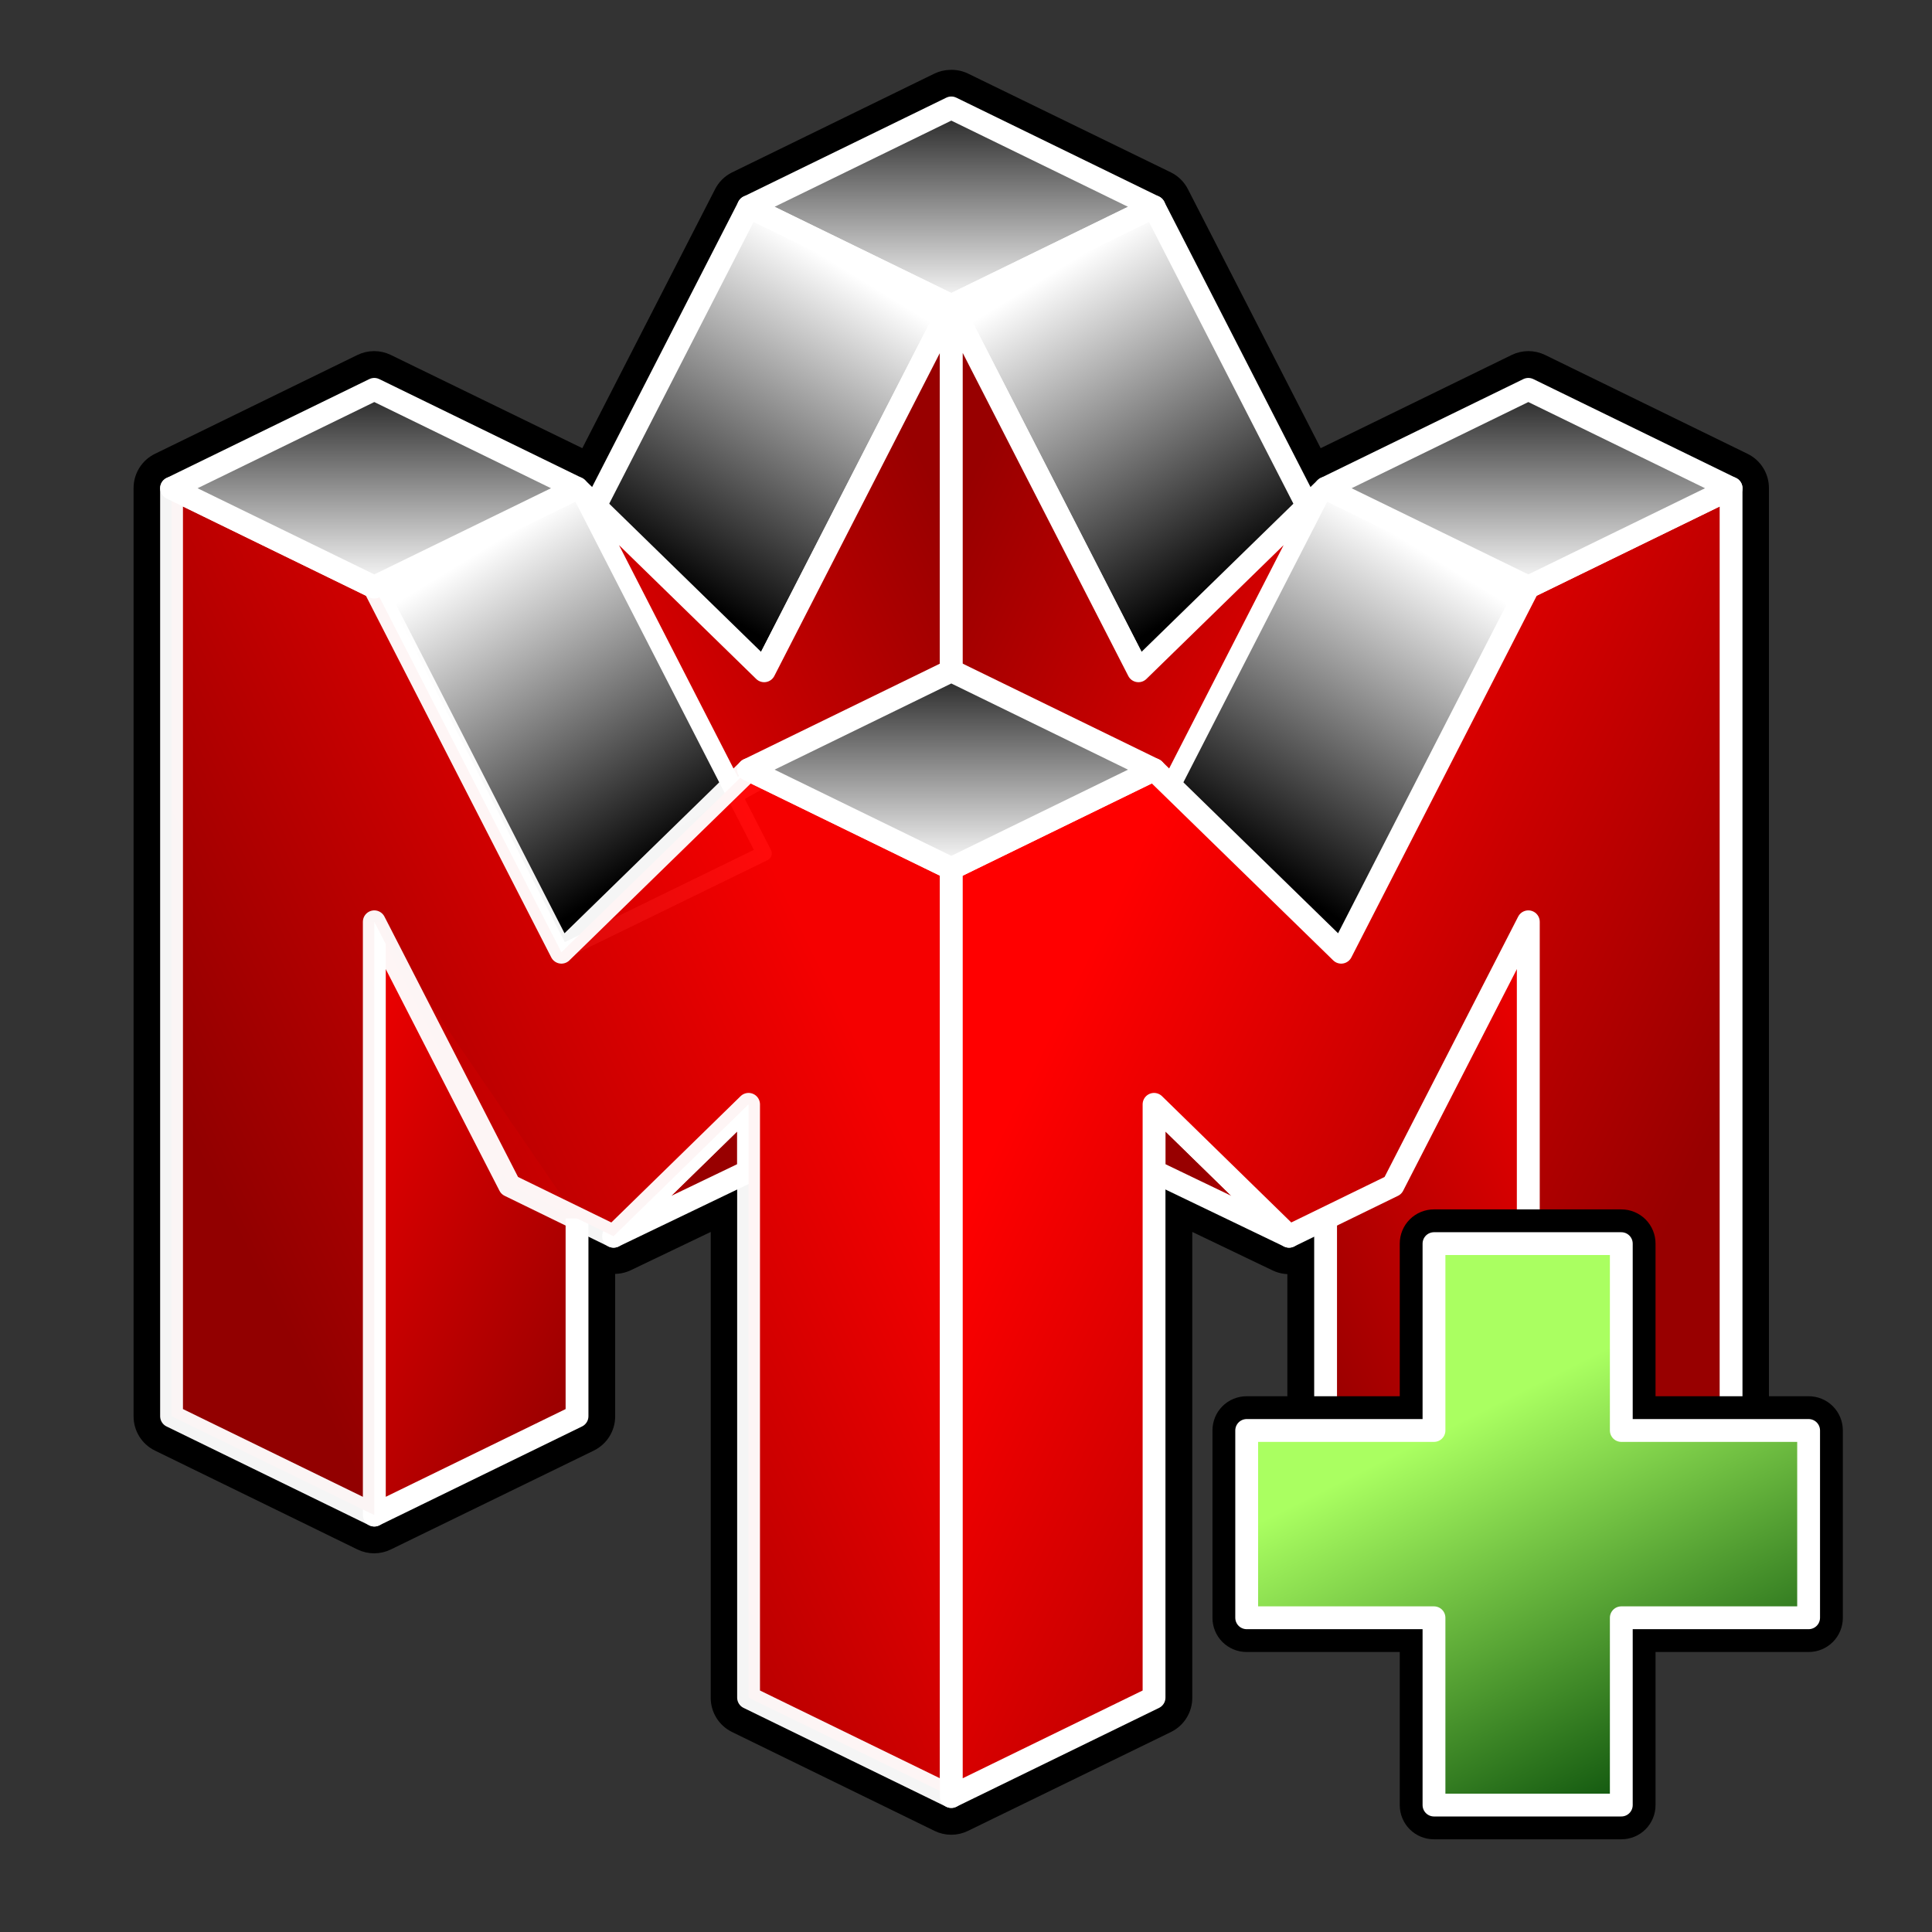 <?xml version="1.0" encoding="UTF-8" standalone="no"?>
<!-- Created with Inkscape (http://www.inkscape.org/) -->

<svg
   xmlns:dc="http://purl.org/dc/elements/1.1/"
   xmlns:cc="http://creativecommons.org/ns#"
   xmlns:rdf="http://www.w3.org/1999/02/22-rdf-syntax-ns#"
   xmlns:svg="http://www.w3.org/2000/svg"
   xmlns="http://www.w3.org/2000/svg"
   xmlns:xlink="http://www.w3.org/1999/xlink"
   xmlns:sodipodi="http://sodipodi.sourceforge.net/DTD/sodipodi-0.dtd"
   xmlns:inkscape="http://www.inkscape.org/namespaces/inkscape"
   id="svg2"
   sodipodi:version="0.32"
   inkscape:version="0.48.4 r9939"
   width="127"
   height="127"
   version="1.0"
   sodipodi:docname="mupen64plus-logo.svg"
   inkscape:output_extension="org.inkscape.output.svg.inkscape"
   inkscape:export-filename="/home/atila/NodeProjects/remote-pad-gui/docs/img/emulators/mupen64plus-logo.png"
   inkscape:export-xdpi="68.029999"
   inkscape:export-ydpi="68.029999">
  <rect width="100%" height="100%" fill="#333333" stroke="none"/>
  <defs
     id="defs5">
    <linearGradient
       id="linearGradient5199">
      <stop
         style="stop-color:#aaff61;stop-opacity:1;"
         offset="0"
         id="stop5201" />
      <stop
         style="stop-color:#0e530d;stop-opacity:1;"
         offset="1"
         id="stop5203" />
    </linearGradient>
    <linearGradient
       id="linearGradient3856">
      <stop
         id="stop3858"
         offset="0"
         style="stop-color:#ff0000;stop-opacity:1;" />
      <stop
         id="stop3860"
         offset="1"
         style="stop-color:#ffffff;stop-opacity:1;" />
    </linearGradient>
    <linearGradient
       id="linearGradient3848">
      <stop
         id="stop3850"
         offset="0"
         style="stop-color:#980000;stop-opacity:1;" />
      <stop
         id="stop3852"
         offset="1"
         style="stop-color:#ff0000;stop-opacity:1;" />
    </linearGradient>
    <linearGradient
       id="linearGradient3840">
      <stop
         style="stop-color:#980000;stop-opacity:1;"
         offset="0"
         id="stop3842" />
      <stop
         style="stop-color:#ff0000;stop-opacity:1;"
         offset="1"
         id="stop3844" />
    </linearGradient>
    <linearGradient
       id="linearGradient3832">
      <stop
         style="stop-color:#980000;stop-opacity:1;"
         offset="0"
         id="stop3834" />
      <stop
         style="stop-color:#ff0000;stop-opacity:1;"
         offset="1"
         id="stop3836" />
    </linearGradient>
    <linearGradient
       id="linearGradient3824">
      <stop
         style="stop-color:#980000;stop-opacity:1;"
         offset="0"
         id="stop3826" />
      <stop
         style="stop-color:#ff0000;stop-opacity:1;"
         offset="1"
         id="stop3828" />
    </linearGradient>
    <linearGradient
       id="linearGradient3814">
      <stop
         style="stop-color:#ff0000;stop-opacity:1;"
         offset="0"
         id="stop3816" />
      <stop
         style="stop-color:#ffffff;stop-opacity:1;"
         offset="1"
         id="stop3818" />
    </linearGradient>
    <linearGradient
       id="linearGradient3802">
      <stop
         style="stop-color:#000000;stop-opacity:1;"
         offset="0"
         id="stop3804" />
      <stop
         style="stop-color:#ffffff;stop-opacity:1;"
         offset="1"
         id="stop3806" />
    </linearGradient>
    <linearGradient
       id="linearGradient3786">
      <stop
         style="stop-color:#000000;stop-opacity:1;"
         offset="0"
         id="stop3788" />
      <stop
         style="stop-color:#ffffff;stop-opacity:1;"
         offset="1"
         id="stop3790" />
    </linearGradient>
    <linearGradient
       id="linearGradient3772">
      <stop
         style="stop-color:#000000;stop-opacity:0;"
         offset="0"
         id="stop3774" />
      <stop
         style="stop-color:#ffffff;stop-opacity:0;"
         offset="1"
         id="stop3776" />
    </linearGradient>
    <linearGradient
       id="linearGradient3752">
      <stop
         id="stop3754"
         offset="0"
         style="stop-color:#000000;stop-opacity:0;" />
      <stop
         id="stop3756"
         offset="1"
         style="stop-color:#ffffff;stop-opacity:0;" />
    </linearGradient>
    <inkscape:perspective
       sodipodi:type="inkscape:persp3d"
       inkscape:vp_x="0 : 526.18109 : 1"
       inkscape:vp_y="0 : 1000 : 0"
       inkscape:vp_z="744.09448 : 526.18109 : 1"
       inkscape:persp3d-origin="372.04724 : 350.78739 : 1"
       id="perspective9" />
    <linearGradient
       inkscape:collect="always"
       xlink:href="#linearGradient3786"
       id="linearGradient3792"
       x1="64.585"
       y1="43.5"
       x2="64.585"
       y2="58.5"
       gradientUnits="userSpaceOnUse" />
    <linearGradient
       inkscape:collect="always"
       xlink:href="#linearGradient3786"
       id="linearGradient3798"
       gradientUnits="userSpaceOnUse"
       x1="64.585"
       y1="43.5"
       x2="64.585"
       y2="58.5"
       gradientTransform="translate(-37.931,-18.5)" />
    <linearGradient
       inkscape:collect="always"
       xlink:href="#linearGradient3786"
       id="linearGradient3800"
       gradientUnits="userSpaceOnUse"
       x1="64.585"
       y1="43.5"
       x2="64.585"
       y2="58.5"
       gradientTransform="translate(-1.1998674e-7,-37)" />
    <linearGradient
       inkscape:collect="always"
       xlink:href="#linearGradient3802"
       id="linearGradient3808"
       x1="46.132"
       y1="57.5"
       x2="33.83"
       y2="37.5"
       gradientUnits="userSpaceOnUse" />
    <linearGradient
       inkscape:collect="always"
       xlink:href="#linearGradient3802"
       id="linearGradient3812"
       gradientUnits="userSpaceOnUse"
       x1="46.132"
       y1="57.5"
       x2="33.83"
       y2="37.5"
       gradientTransform="matrix(-1,0,0,1,91.239,-18.5)" />
    <linearGradient
       inkscape:collect="always"
       xlink:href="#linearGradient3848"
       id="linearGradient3822"
       x1="64.585"
       y1="35.5"
       x2="31.78"
       y2="51.5"
       gradientUnits="userSpaceOnUse" />
    <linearGradient
       inkscape:collect="always"
       xlink:href="#linearGradient3824"
       id="linearGradient3830"
       x1="20.174"
       y1="84.839"
       x2="33.501"
       y2="84.839"
       gradientUnits="userSpaceOnUse" />
    <linearGradient
       inkscape:collect="always"
       xlink:href="#linearGradient3840"
       id="linearGradient3846"
       x1="48.182"
       y1="79.5"
       x2="42.031"
       y2="82.5"
       gradientUnits="userSpaceOnUse" />
    <linearGradient
       inkscape:collect="always"
       xlink:href="#linearGradient3832"
       id="linearGradient3873"
       gradientUnits="userSpaceOnUse"
       x1="27.35"
       y1="101.339"
       x2="65.281"
       y2="82.839"
       gradientTransform="translate(-0.696,-0.339)" />
    <linearGradient
       inkscape:collect="always"
       xlink:href="#linearGradient3824"
       id="linearGradient3876"
       gradientUnits="userSpaceOnUse"
       x1="20.174"
       y1="97.839"
       x2="46.828"
       y2="84.839"
       gradientTransform="matrix(-1,0,0,1,60.155,-3.339)" />
    <linearGradient
       inkscape:collect="always"
       xlink:href="#linearGradient3802"
       id="linearGradient3903"
       gradientUnits="userSpaceOnUse"
       gradientTransform="matrix(-1,0,0,1,91.239,-18.5)"
       x1="46.132"
       y1="57.5"
       x2="33.83"
       y2="37.5" />
    <linearGradient
       inkscape:collect="always"
       xlink:href="#linearGradient3848"
       id="linearGradient3905"
       gradientUnits="userSpaceOnUse"
       x1="64.585"
       y1="35.5"
       x2="31.78"
       y2="51.5" />
    <linearGradient
       inkscape:collect="always"
       xlink:href="#linearGradient3802"
       id="linearGradient3907"
       gradientUnits="userSpaceOnUse"
       x1="46.132"
       y1="57.5"
       x2="33.83"
       y2="37.5" />
    <linearGradient
       inkscape:collect="always"
       xlink:href="#linearGradient3840"
       id="linearGradient3909"
       gradientUnits="userSpaceOnUse"
       x1="48.182"
       y1="79.5"
       x2="42.031"
       y2="82.5" />
    <linearGradient
       inkscape:collect="always"
       xlink:href="#linearGradient3824"
       id="linearGradient3911"
       gradientUnits="userSpaceOnUse"
       gradientTransform="matrix(-1,0,0,1,60.155,-3.339)"
       x1="20.174"
       y1="97.839"
       x2="46.828"
       y2="84.839" />
    <linearGradient
       inkscape:collect="always"
       xlink:href="#linearGradient3832"
       id="linearGradient3913"
       gradientUnits="userSpaceOnUse"
       gradientTransform="translate(-0.696,-0.339)"
       x1="27.35"
       y1="101.339"
       x2="65.281"
       y2="82.839" />
    <linearGradient
       inkscape:collect="always"
       xlink:href="#linearGradient3786"
       id="linearGradient3915"
       gradientUnits="userSpaceOnUse"
       gradientTransform="translate(-37.931,-18.5)"
       x1="64.585"
       y1="43.5"
       x2="64.585"
       y2="58.5" />
    <linearGradient
       inkscape:collect="always"
       xlink:href="#linearGradient3786"
       id="linearGradient3970"
       gradientUnits="userSpaceOnUse"
       gradientTransform="matrix(-1,0,0,1,167.1,-18.5)"
       x1="64.585"
       y1="43.5"
       x2="64.585"
       y2="58.5" />
    <linearGradient
       inkscape:collect="always"
       xlink:href="#linearGradient3832"
       id="linearGradient3973"
       gradientUnits="userSpaceOnUse"
       gradientTransform="matrix(-1,0,0,1,129.865,-0.339)"
       x1="27.35"
       y1="101.339"
       x2="65.281"
       y2="82.839" />
    <linearGradient
       inkscape:collect="always"
       xlink:href="#linearGradient3824"
       id="linearGradient3976"
       gradientUnits="userSpaceOnUse"
       gradientTransform="translate(69.014,-3.339)"
       x1="20.174"
       y1="97.839"
       x2="46.828"
       y2="84.839" />
    <linearGradient
       inkscape:collect="always"
       xlink:href="#linearGradient3840"
       id="linearGradient3979"
       gradientUnits="userSpaceOnUse"
       x1="48.182"
       y1="79.5"
       x2="42.031"
       y2="82.5"
       gradientTransform="matrix(-1,0,0,1,129.169,0)" />
    <linearGradient
       inkscape:collect="always"
       xlink:href="#linearGradient3802"
       id="linearGradient3982"
       gradientUnits="userSpaceOnUse"
       x1="46.132"
       y1="57.5"
       x2="33.83"
       y2="37.5"
       gradientTransform="matrix(-1,0,0,1,129.169,0)" />
    <linearGradient
       inkscape:collect="always"
       xlink:href="#linearGradient3848"
       id="linearGradient3985"
       gradientUnits="userSpaceOnUse"
       x1="64.585"
       y1="35.5"
       x2="31.78"
       y2="51.5"
       gradientTransform="matrix(-1,0,0,1,129.169,0)" />
    <linearGradient
       inkscape:collect="always"
       xlink:href="#linearGradient3802"
       id="linearGradient3988"
       gradientUnits="userSpaceOnUse"
       gradientTransform="translate(37.931,-18.5)"
       x1="46.132"
       y1="57.5"
       x2="33.83"
       y2="37.5" />
    <linearGradient
       inkscape:collect="always"
       xlink:href="#linearGradient3802"
       id="linearGradient4025"
       gradientUnits="userSpaceOnUse"
       gradientTransform="matrix(-1,0,0,1,91.239,-18.5)"
       x1="46.132"
       y1="57.5"
       x2="33.83"
       y2="37.5" />
    <linearGradient
       inkscape:collect="always"
       xlink:href="#linearGradient3848"
       id="linearGradient4027"
       gradientUnits="userSpaceOnUse"
       x1="64.585"
       y1="35.5"
       x2="31.78"
       y2="51.5" />
    <linearGradient
       inkscape:collect="always"
       xlink:href="#linearGradient3802"
       id="linearGradient4029"
       gradientUnits="userSpaceOnUse"
       x1="46.132"
       y1="57.5"
       x2="33.83"
       y2="37.5" />
    <linearGradient
       inkscape:collect="always"
       xlink:href="#linearGradient3840"
       id="linearGradient4031"
       gradientUnits="userSpaceOnUse"
       x1="48.182"
       y1="79.5"
       x2="42.031"
       y2="82.5" />
    <linearGradient
       inkscape:collect="always"
       xlink:href="#linearGradient3824"
       id="linearGradient4033"
       gradientUnits="userSpaceOnUse"
       gradientTransform="matrix(-1,0,0,1,60.155,-3.339)"
       x1="20.174"
       y1="97.839"
       x2="46.828"
       y2="84.839" />
    <linearGradient
       inkscape:collect="always"
       xlink:href="#linearGradient3832"
       id="linearGradient4035"
       gradientUnits="userSpaceOnUse"
       gradientTransform="translate(-0.696,-0.339)"
       x1="27.35"
       y1="101.339"
       x2="65.281"
       y2="82.839" />
    <linearGradient
       inkscape:collect="always"
       xlink:href="#linearGradient3786"
       id="linearGradient4037"
       gradientUnits="userSpaceOnUse"
       gradientTransform="translate(-37.931,-18.5)"
       x1="64.585"
       y1="43.5"
       x2="64.585"
       y2="58.5" />
    <linearGradient
       inkscape:collect="always"
       xlink:href="#linearGradient3786"
       id="linearGradient4040"
       gradientUnits="userSpaceOnUse"
       gradientTransform="translate(-37.931,-18.5)"
       x1="64.585"
       y1="43.5"
       x2="64.585"
       y2="58.5" />
    <linearGradient
       inkscape:collect="always"
       xlink:href="#linearGradient3832"
       id="linearGradient4043"
       gradientUnits="userSpaceOnUse"
       gradientTransform="translate(-0.696,-0.339)"
       x1="27.35"
       y1="101.339"
       x2="65.281"
       y2="82.839" />
    <linearGradient
       inkscape:collect="always"
       xlink:href="#linearGradient3824"
       id="linearGradient4046"
       gradientUnits="userSpaceOnUse"
       gradientTransform="matrix(-1,0,0,1,60.155,-3.339)"
       x1="20.174"
       y1="97.839"
       x2="46.828"
       y2="84.839" />
    <linearGradient
       inkscape:collect="always"
       xlink:href="#linearGradient3840"
       id="linearGradient4049"
       gradientUnits="userSpaceOnUse"
       x1="48.182"
       y1="79.5"
       x2="42.031"
       y2="82.5" />
    <linearGradient
       inkscape:collect="always"
       xlink:href="#linearGradient3802"
       id="linearGradient4052"
       gradientUnits="userSpaceOnUse"
       x1="46.132"
       y1="57.5"
       x2="33.83"
       y2="37.5" />
    <linearGradient
       inkscape:collect="always"
       xlink:href="#linearGradient3848"
       id="linearGradient4055"
       gradientUnits="userSpaceOnUse"
       x1="64.585"
       y1="35.5"
       x2="31.78"
       y2="51.5" />
    <linearGradient
       inkscape:collect="always"
       xlink:href="#linearGradient3802"
       id="linearGradient4058"
       gradientUnits="userSpaceOnUse"
       gradientTransform="matrix(-1,0,0,1,91.239,-18.5)"
       x1="46.132"
       y1="57.5"
       x2="33.83"
       y2="37.5" />
    <linearGradient
       inkscape:collect="always"
       xlink:href="#linearGradient3786"
       id="linearGradient4130"
       gradientUnits="userSpaceOnUse"
       gradientTransform="translate(-1.1998674e-7,-37)"
       x1="64.585"
       y1="43.5"
       x2="64.585"
       y2="58.5" />
    <linearGradient
       inkscape:collect="always"
       xlink:href="#linearGradient3802"
       id="linearGradient4132"
       gradientUnits="userSpaceOnUse"
       gradientTransform="matrix(-1,0,0,1,91.239,-18.5)"
       x1="46.132"
       y1="57.5"
       x2="33.83"
       y2="37.5" />
    <linearGradient
       inkscape:collect="always"
       xlink:href="#linearGradient3848"
       id="linearGradient4134"
       gradientUnits="userSpaceOnUse"
       x1="64.585"
       y1="35.5"
       x2="31.78"
       y2="51.5" />
    <linearGradient
       inkscape:collect="always"
       xlink:href="#linearGradient3802"
       id="linearGradient4136"
       gradientUnits="userSpaceOnUse"
       x1="46.132"
       y1="57.5"
       x2="33.83"
       y2="37.5" />
    <linearGradient
       inkscape:collect="always"
       xlink:href="#linearGradient3840"
       id="linearGradient4138"
       gradientUnits="userSpaceOnUse"
       x1="48.182"
       y1="79.5"
       x2="42.031"
       y2="82.5" />
    <linearGradient
       inkscape:collect="always"
       xlink:href="#linearGradient3824"
       id="linearGradient4140"
       gradientUnits="userSpaceOnUse"
       gradientTransform="matrix(-1,0,0,1,60.155,-3.339)"
       x1="20.174"
       y1="97.839"
       x2="46.828"
       y2="84.839" />
    <linearGradient
       inkscape:collect="always"
       xlink:href="#linearGradient3832"
       id="linearGradient4142"
       gradientUnits="userSpaceOnUse"
       gradientTransform="translate(-0.696,-0.339)"
       x1="27.35"
       y1="101.339"
       x2="65.281"
       y2="82.839" />
    <linearGradient
       inkscape:collect="always"
       xlink:href="#linearGradient3786"
       id="linearGradient4144"
       gradientUnits="userSpaceOnUse"
       gradientTransform="translate(-37.931,-18.5)"
       x1="64.585"
       y1="43.5"
       x2="64.585"
       y2="58.5" />
    <linearGradient
       inkscape:collect="always"
       xlink:href="#linearGradient3802"
       id="linearGradient4146"
       gradientUnits="userSpaceOnUse"
       gradientTransform="translate(37.931,-18.5)"
       x1="46.132"
       y1="57.5"
       x2="33.83"
       y2="37.5" />
    <linearGradient
       inkscape:collect="always"
       xlink:href="#linearGradient3848"
       id="linearGradient4148"
       gradientUnits="userSpaceOnUse"
       gradientTransform="matrix(-1,0,0,1,129.169,0)"
       x1="64.585"
       y1="35.5"
       x2="31.78"
       y2="51.5" />
    <linearGradient
       inkscape:collect="always"
       xlink:href="#linearGradient3802"
       id="linearGradient4150"
       gradientUnits="userSpaceOnUse"
       gradientTransform="matrix(-1,0,0,1,129.169,0)"
       x1="46.132"
       y1="57.5"
       x2="33.83"
       y2="37.5" />
    <linearGradient
       inkscape:collect="always"
       xlink:href="#linearGradient3840"
       id="linearGradient4152"
       gradientUnits="userSpaceOnUse"
       gradientTransform="matrix(-1,0,0,1,129.169,0)"
       x1="48.182"
       y1="79.5"
       x2="42.031"
       y2="82.5" />
    <linearGradient
       inkscape:collect="always"
       xlink:href="#linearGradient3824"
       id="linearGradient4154"
       gradientUnits="userSpaceOnUse"
       gradientTransform="translate(69.014,-3.339)"
       x1="20.174"
       y1="97.839"
       x2="46.828"
       y2="84.839" />
    <linearGradient
       inkscape:collect="always"
       xlink:href="#linearGradient3832"
       id="linearGradient4156"
       gradientUnits="userSpaceOnUse"
       gradientTransform="matrix(-1,0,0,1,129.865,-0.339)"
       x1="27.35"
       y1="101.339"
       x2="65.281"
       y2="82.839" />
    <linearGradient
       inkscape:collect="always"
       xlink:href="#linearGradient3786"
       id="linearGradient4158"
       gradientUnits="userSpaceOnUse"
       gradientTransform="matrix(-1,0,0,1,167.1,-18.5)"
       x1="64.585"
       y1="43.5"
       x2="64.585"
       y2="58.5" />
    <linearGradient
       inkscape:collect="always"
       xlink:href="#linearGradient3786"
       id="linearGradient4160"
       gradientUnits="userSpaceOnUse"
       x1="64.585"
       y1="43.5"
       x2="64.585"
       y2="58.5" />
    <linearGradient
       inkscape:collect="always"
       xlink:href="#linearGradient3786"
       id="linearGradient4276"
       gradientUnits="userSpaceOnUse"
       gradientTransform="translate(-1.1998674e-7,-37)"
       x1="64.585"
       y1="43.5"
       x2="64.585"
       y2="58.5" />
    <linearGradient
       inkscape:collect="always"
       xlink:href="#linearGradient3802"
       id="linearGradient4278"
       gradientUnits="userSpaceOnUse"
       gradientTransform="matrix(-1,0,0,1,91.239,-18.5)"
       x1="46.132"
       y1="57.5"
       x2="33.83"
       y2="37.5" />
    <linearGradient
       inkscape:collect="always"
       xlink:href="#linearGradient3848"
       id="linearGradient4280"
       gradientUnits="userSpaceOnUse"
       x1="64.585"
       y1="35.5"
       x2="31.78"
       y2="51.5" />
    <linearGradient
       inkscape:collect="always"
       xlink:href="#linearGradient3802"
       id="linearGradient4282"
       gradientUnits="userSpaceOnUse"
       x1="46.132"
       y1="57.5"
       x2="33.83"
       y2="37.5" />
    <linearGradient
       inkscape:collect="always"
       xlink:href="#linearGradient3840"
       id="linearGradient4284"
       gradientUnits="userSpaceOnUse"
       x1="48.182"
       y1="79.5"
       x2="42.031"
       y2="82.5" />
    <linearGradient
       inkscape:collect="always"
       xlink:href="#linearGradient3824"
       id="linearGradient4286"
       gradientUnits="userSpaceOnUse"
       gradientTransform="matrix(-1,0,0,1,60.155,-3.339)"
       x1="20.174"
       y1="97.839"
       x2="46.828"
       y2="84.839" />
    <linearGradient
       inkscape:collect="always"
       xlink:href="#linearGradient3832"
       id="linearGradient4288"
       gradientUnits="userSpaceOnUse"
       gradientTransform="translate(-0.696,-0.339)"
       x1="27.35"
       y1="101.339"
       x2="65.281"
       y2="82.839" />
    <linearGradient
       inkscape:collect="always"
       xlink:href="#linearGradient3786"
       id="linearGradient4290"
       gradientUnits="userSpaceOnUse"
       gradientTransform="translate(-37.931,-18.5)"
       x1="64.585"
       y1="43.5"
       x2="64.585"
       y2="58.5" />
    <linearGradient
       inkscape:collect="always"
       xlink:href="#linearGradient3802"
       id="linearGradient4292"
       gradientUnits="userSpaceOnUse"
       gradientTransform="translate(37.931,-18.5)"
       x1="46.132"
       y1="57.5"
       x2="33.83"
       y2="37.5" />
    <linearGradient
       inkscape:collect="always"
       xlink:href="#linearGradient3848"
       id="linearGradient4294"
       gradientUnits="userSpaceOnUse"
       gradientTransform="matrix(-1,0,0,1,129.169,0)"
       x1="64.585"
       y1="35.5"
       x2="31.78"
       y2="51.5" />
    <linearGradient
       inkscape:collect="always"
       xlink:href="#linearGradient3802"
       id="linearGradient4296"
       gradientUnits="userSpaceOnUse"
       gradientTransform="matrix(-1,0,0,1,129.169,0)"
       x1="46.132"
       y1="57.5"
       x2="33.83"
       y2="37.5" />
    <linearGradient
       inkscape:collect="always"
       xlink:href="#linearGradient3840"
       id="linearGradient4298"
       gradientUnits="userSpaceOnUse"
       gradientTransform="matrix(-1,0,0,1,129.169,0)"
       x1="48.182"
       y1="79.5"
       x2="42.031"
       y2="82.5" />
    <linearGradient
       inkscape:collect="always"
       xlink:href="#linearGradient3824"
       id="linearGradient4300"
       gradientUnits="userSpaceOnUse"
       gradientTransform="translate(69.014,-3.339)"
       x1="20.174"
       y1="97.839"
       x2="46.828"
       y2="84.839" />
    <linearGradient
       inkscape:collect="always"
       xlink:href="#linearGradient3832"
       id="linearGradient4302"
       gradientUnits="userSpaceOnUse"
       gradientTransform="matrix(-1,0,0,1,129.865,-0.339)"
       x1="27.35"
       y1="101.339"
       x2="65.281"
       y2="82.839" />
    <linearGradient
       inkscape:collect="always"
       xlink:href="#linearGradient3786"
       id="linearGradient4304"
       gradientUnits="userSpaceOnUse"
       gradientTransform="matrix(-1,0,0,1,167.1,-18.5)"
       x1="64.585"
       y1="43.5"
       x2="64.585"
       y2="58.5" />
    <linearGradient
       inkscape:collect="always"
       xlink:href="#linearGradient3786"
       id="linearGradient4306"
       gradientUnits="userSpaceOnUse"
       x1="64.585"
       y1="43.5"
       x2="64.585"
       y2="58.5" />
    <linearGradient
       inkscape:collect="always"
       xlink:href="#linearGradient3786"
       id="linearGradient4309"
       gradientUnits="userSpaceOnUse"
       x1="64.585"
       y1="43.5"
       x2="64.585"
       y2="58.5"
       gradientTransform="translate(-1.377,-0.671)" />
    <linearGradient
       inkscape:collect="always"
       xlink:href="#linearGradient3786"
       id="linearGradient4312"
       gradientUnits="userSpaceOnUse"
       gradientTransform="matrix(-1,0,0,1,165.723,-19.171)"
       x1="64.585"
       y1="43.5"
       x2="64.585"
       y2="58.5" />
    <linearGradient
       inkscape:collect="always"
       xlink:href="#linearGradient3832"
       id="linearGradient4315"
       gradientUnits="userSpaceOnUse"
       gradientTransform="matrix(-1,0,0,1,128.488,-1.01)"
       x1="27.35"
       y1="101.339"
       x2="65.281"
       y2="82.839" />
    <linearGradient
       inkscape:collect="always"
       xlink:href="#linearGradient3824"
       id="linearGradient4318"
       gradientUnits="userSpaceOnUse"
       gradientTransform="translate(67.637,-4.01)"
       x1="20.174"
       y1="97.839"
       x2="46.828"
       y2="84.839" />
    <linearGradient
       inkscape:collect="always"
       xlink:href="#linearGradient3840"
       id="linearGradient4321"
       gradientUnits="userSpaceOnUse"
       gradientTransform="matrix(-1,0,0,1,127.792,-0.671)"
       x1="48.182"
       y1="79.5"
       x2="42.031"
       y2="82.5" />
    <linearGradient
       inkscape:collect="always"
       xlink:href="#linearGradient3802"
       id="linearGradient4324"
       gradientUnits="userSpaceOnUse"
       gradientTransform="matrix(-1,0,0,1,127.792,-0.671)"
       x1="46.132"
       y1="57.5"
       x2="33.83"
       y2="37.5" />
    <linearGradient
       inkscape:collect="always"
       xlink:href="#linearGradient3848"
       id="linearGradient4327"
       gradientUnits="userSpaceOnUse"
       gradientTransform="matrix(-1,0,0,1,127.792,-0.671)"
       x1="64.585"
       y1="35.5"
       x2="31.78"
       y2="51.5" />
    <linearGradient
       inkscape:collect="always"
       xlink:href="#linearGradient3802"
       id="linearGradient4330"
       gradientUnits="userSpaceOnUse"
       gradientTransform="translate(36.554,-19.171)"
       x1="46.132"
       y1="57.5"
       x2="33.83"
       y2="37.5" />
    <linearGradient
       inkscape:collect="always"
       xlink:href="#linearGradient3786"
       id="linearGradient4333"
       gradientUnits="userSpaceOnUse"
       gradientTransform="translate(-39.308,-19.171)"
       x1="64.585"
       y1="43.5"
       x2="64.585"
       y2="58.5" />
    <linearGradient
       inkscape:collect="always"
       xlink:href="#linearGradient3832"
       id="linearGradient4336"
       gradientUnits="userSpaceOnUse"
       gradientTransform="translate(-2.073,-1.01)"
       x1="27.35"
       y1="101.339"
       x2="65.281"
       y2="82.839" />
    <linearGradient
       inkscape:collect="always"
       xlink:href="#linearGradient3824"
       id="linearGradient4339"
       gradientUnits="userSpaceOnUse"
       gradientTransform="matrix(-1,0,0,1,58.778,-4.01)"
       x1="20.174"
       y1="97.839"
       x2="46.828"
       y2="84.839" />
    <linearGradient
       inkscape:collect="always"
       xlink:href="#linearGradient3840"
       id="linearGradient4342"
       gradientUnits="userSpaceOnUse"
       x1="48.182"
       y1="79.5"
       x2="42.031"
       y2="82.5"
       gradientTransform="translate(-1.377,-0.671)" />
    <linearGradient
       inkscape:collect="always"
       xlink:href="#linearGradient3802"
       id="linearGradient4345"
       gradientUnits="userSpaceOnUse"
       x1="46.132"
       y1="57.5"
       x2="33.83"
       y2="37.5"
       gradientTransform="translate(-1.377,-0.671)" />
    <linearGradient
       inkscape:collect="always"
       xlink:href="#linearGradient3848"
       id="linearGradient4348"
       gradientUnits="userSpaceOnUse"
       x1="64.585"
       y1="35.5"
       x2="31.78"
       y2="51.5"
       gradientTransform="translate(-1.377,-0.671)" />
    <linearGradient
       inkscape:collect="always"
       xlink:href="#linearGradient3802"
       id="linearGradient4351"
       gradientUnits="userSpaceOnUse"
       gradientTransform="matrix(-1,0,0,1,89.862,-19.171)"
       x1="46.132"
       y1="57.5"
       x2="33.83"
       y2="37.5" />
    <linearGradient
       inkscape:collect="always"
       xlink:href="#linearGradient3786"
       id="linearGradient4354"
       gradientUnits="userSpaceOnUse"
       gradientTransform="translate(-1.377,-37.671)"
       x1="64.585"
       y1="43.5"
       x2="64.585"
       y2="58.5" />
    <linearGradient
       inkscape:collect="always"
       xlink:href="#linearGradient3786"
       id="linearGradient4374"
       gradientUnits="userSpaceOnUse"
       gradientTransform="translate(-1.377,-37.671)"
       x1="64.585"
       y1="43.5"
       x2="64.585"
       y2="58.5" />
    <linearGradient
       inkscape:collect="always"
       xlink:href="#linearGradient3802"
       id="linearGradient4376"
       gradientUnits="userSpaceOnUse"
       gradientTransform="matrix(-1,0,0,1,89.862,-19.171)"
       x1="46.132"
       y1="57.5"
       x2="33.83"
       y2="37.5" />
    <linearGradient
       inkscape:collect="always"
       xlink:href="#linearGradient3848"
       id="linearGradient4378"
       gradientUnits="userSpaceOnUse"
       gradientTransform="translate(-1.377,-0.671)"
       x1="64.585"
       y1="35.5"
       x2="31.78"
       y2="51.5" />
    <linearGradient
       inkscape:collect="always"
       xlink:href="#linearGradient3802"
       id="linearGradient4380"
       gradientUnits="userSpaceOnUse"
       gradientTransform="translate(-1.377,-0.671)"
       x1="46.132"
       y1="57.5"
       x2="33.83"
       y2="37.5" />
    <linearGradient
       inkscape:collect="always"
       xlink:href="#linearGradient3840"
       id="linearGradient4382"
       gradientUnits="userSpaceOnUse"
       gradientTransform="translate(-1.377,-0.671)"
       x1="48.182"
       y1="79.5"
       x2="42.031"
       y2="82.5" />
    <linearGradient
       inkscape:collect="always"
       xlink:href="#linearGradient3824"
       id="linearGradient4384"
       gradientUnits="userSpaceOnUse"
       gradientTransform="matrix(-1,0,0,1,58.778,-4.01)"
       x1="20.174"
       y1="97.839"
       x2="46.828"
       y2="84.839" />
    <linearGradient
       inkscape:collect="always"
       xlink:href="#linearGradient3832"
       id="linearGradient4386"
       gradientUnits="userSpaceOnUse"
       gradientTransform="translate(-2.073,-1.01)"
       x1="27.35"
       y1="101.339"
       x2="65.281"
       y2="82.839" />
    <linearGradient
       inkscape:collect="always"
       xlink:href="#linearGradient3786"
       id="linearGradient4388"
       gradientUnits="userSpaceOnUse"
       gradientTransform="translate(-39.308,-19.171)"
       x1="64.585"
       y1="43.5"
       x2="64.585"
       y2="58.5" />
    <linearGradient
       inkscape:collect="always"
       xlink:href="#linearGradient3802"
       id="linearGradient4390"
       gradientUnits="userSpaceOnUse"
       gradientTransform="translate(36.554,-19.171)"
       x1="46.132"
       y1="57.5"
       x2="33.83"
       y2="37.5" />
    <linearGradient
       inkscape:collect="always"
       xlink:href="#linearGradient3848"
       id="linearGradient4392"
       gradientUnits="userSpaceOnUse"
       gradientTransform="matrix(-1,0,0,1,127.792,-0.671)"
       x1="64.585"
       y1="35.5"
       x2="31.78"
       y2="51.5" />
    <linearGradient
       inkscape:collect="always"
       xlink:href="#linearGradient3802"
       id="linearGradient4394"
       gradientUnits="userSpaceOnUse"
       gradientTransform="matrix(-1,0,0,1,127.792,-0.671)"
       x1="46.132"
       y1="57.5"
       x2="33.83"
       y2="37.5" />
    <linearGradient
       inkscape:collect="always"
       xlink:href="#linearGradient3840"
       id="linearGradient4396"
       gradientUnits="userSpaceOnUse"
       gradientTransform="matrix(-1,0,0,1,127.792,-0.671)"
       x1="48.182"
       y1="79.5"
       x2="42.031"
       y2="82.5" />
    <linearGradient
       inkscape:collect="always"
       xlink:href="#linearGradient3824"
       id="linearGradient4398"
       gradientUnits="userSpaceOnUse"
       gradientTransform="translate(67.637,-4.01)"
       x1="20.174"
       y1="97.839"
       x2="46.828"
       y2="84.839" />
    <linearGradient
       inkscape:collect="always"
       xlink:href="#linearGradient3832"
       id="linearGradient4400"
       gradientUnits="userSpaceOnUse"
       gradientTransform="matrix(-1,0,0,1,128.488,-1.01)"
       x1="27.35"
       y1="101.339"
       x2="65.281"
       y2="82.839" />
    <linearGradient
       inkscape:collect="always"
       xlink:href="#linearGradient3786"
       id="linearGradient4402"
       gradientUnits="userSpaceOnUse"
       gradientTransform="matrix(-1,0,0,1,165.723,-19.171)"
       x1="64.585"
       y1="43.5"
       x2="64.585"
       y2="58.5" />
    <linearGradient
       inkscape:collect="always"
       xlink:href="#linearGradient3786"
       id="linearGradient4404"
       gradientUnits="userSpaceOnUse"
       gradientTransform="translate(-1.377,-0.671)"
       x1="64.585"
       y1="43.5"
       x2="64.585"
       y2="58.5" />
    <linearGradient
       inkscape:collect="always"
       xlink:href="#linearGradient5199"
       id="linearGradient5228"
       gradientUnits="userSpaceOnUse"
       gradientTransform="matrix(0.103,0,0,0.103,67.657,48.313)"
       x1="260"
       y1="452.362"
       x2="380"
       y2="692.362" />
    <linearGradient
       inkscape:collect="always"
       xlink:href="#linearGradient3786"
       id="linearGradient2552"
       gradientUnits="userSpaceOnUse"
       gradientTransform="translate(-2.05,-1.406)"
       x1="64.585"
       y1="43.5"
       x2="64.585"
       y2="58.5" />
    <linearGradient
       inkscape:collect="always"
       xlink:href="#linearGradient3786"
       id="linearGradient2555"
       gradientUnits="userSpaceOnUse"
       gradientTransform="matrix(-1,0,0,1,165.049,-19.906)"
       x1="64.585"
       y1="43.5"
       x2="64.585"
       y2="58.5" />
    <linearGradient
       inkscape:collect="always"
       xlink:href="#linearGradient3832"
       id="linearGradient2558"
       gradientUnits="userSpaceOnUse"
       gradientTransform="matrix(-1,0,0,1,127.815,-1.746)"
       x1="27.35"
       y1="101.339"
       x2="65.281"
       y2="82.839" />
    <linearGradient
       inkscape:collect="always"
       xlink:href="#linearGradient3824"
       id="linearGradient2561"
       gradientUnits="userSpaceOnUse"
       gradientTransform="translate(66.964,-4.746)"
       x1="20.174"
       y1="97.839"
       x2="46.828"
       y2="84.839" />
    <linearGradient
       inkscape:collect="always"
       xlink:href="#linearGradient3840"
       id="linearGradient2564"
       gradientUnits="userSpaceOnUse"
       gradientTransform="matrix(-1,0,0,1,127.119,-1.406)"
       x1="48.182"
       y1="79.5"
       x2="42.031"
       y2="82.5" />
    <linearGradient
       inkscape:collect="always"
       xlink:href="#linearGradient3802"
       id="linearGradient2567"
       gradientUnits="userSpaceOnUse"
       gradientTransform="matrix(-1,0,0,1,127.119,-1.406)"
       x1="46.132"
       y1="57.5"
       x2="33.83"
       y2="37.5" />
    <linearGradient
       inkscape:collect="always"
       xlink:href="#linearGradient3848"
       id="linearGradient2570"
       gradientUnits="userSpaceOnUse"
       gradientTransform="matrix(-1,0,0,1,127.119,-1.406)"
       x1="64.585"
       y1="35.5"
       x2="31.78"
       y2="51.5" />
    <linearGradient
       inkscape:collect="always"
       xlink:href="#linearGradient3802"
       id="linearGradient2573"
       gradientUnits="userSpaceOnUse"
       gradientTransform="translate(35.88,-19.906)"
       x1="46.132"
       y1="57.5"
       x2="33.83"
       y2="37.5" />
    <linearGradient
       inkscape:collect="always"
       xlink:href="#linearGradient3786"
       id="linearGradient2576"
       gradientUnits="userSpaceOnUse"
       gradientTransform="translate(-39.981,-19.906)"
       x1="64.585"
       y1="43.5"
       x2="64.585"
       y2="58.5" />
    <linearGradient
       inkscape:collect="always"
       xlink:href="#linearGradient3832"
       id="linearGradient2579"
       gradientUnits="userSpaceOnUse"
       gradientTransform="translate(-2.746,-1.746)"
       x1="27.35"
       y1="101.339"
       x2="65.281"
       y2="82.839" />
    <linearGradient
       inkscape:collect="always"
       xlink:href="#linearGradient3824"
       id="linearGradient2582"
       gradientUnits="userSpaceOnUse"
       gradientTransform="matrix(-1,0,0,1,58.105,-4.746)"
       x1="20.174"
       y1="97.839"
       x2="46.828"
       y2="84.839" />
    <linearGradient
       inkscape:collect="always"
       xlink:href="#linearGradient3840"
       id="linearGradient2585"
       gradientUnits="userSpaceOnUse"
       gradientTransform="translate(-2.05,-1.406)"
       x1="48.182"
       y1="79.5"
       x2="42.031"
       y2="82.5" />
    <linearGradient
       inkscape:collect="always"
       xlink:href="#linearGradient3802"
       id="linearGradient2588"
       gradientUnits="userSpaceOnUse"
       gradientTransform="translate(-2.05,-1.406)"
       x1="46.132"
       y1="57.5"
       x2="33.83"
       y2="37.5" />
    <linearGradient
       inkscape:collect="always"
       xlink:href="#linearGradient3848"
       id="linearGradient2591"
       gradientUnits="userSpaceOnUse"
       gradientTransform="translate(-2.05,-1.406)"
       x1="64.585"
       y1="35.5"
       x2="31.78"
       y2="51.5" />
    <linearGradient
       inkscape:collect="always"
       xlink:href="#linearGradient3802"
       id="linearGradient2594"
       gradientUnits="userSpaceOnUse"
       gradientTransform="matrix(-1,0,0,1,89.188,-19.906)"
       x1="46.132"
       y1="57.5"
       x2="33.83"
       y2="37.5" />
    <linearGradient
       inkscape:collect="always"
       xlink:href="#linearGradient3786"
       id="linearGradient2597"
       gradientUnits="userSpaceOnUse"
       gradientTransform="translate(-2.05,-38.406)"
       x1="64.585"
       y1="43.5"
       x2="64.585"
       y2="58.5" />
  </defs>
  <sodipodi:namedview
     inkscape:window-height="740"
     inkscape:window-width="1366"
     inkscape:pageshadow="2"
     inkscape:pageopacity="0.0"
     guidetolerance="10.0"
     gridtolerance="10.0"
     objecttolerance="10.0"
     borderopacity="1.0"
     bordercolor="#666666"
     pagecolor="#ffffff"
     id="base"
     showgrid="true"
     inkscape:snap-global="true"
     showguides="true"
     inkscape:guide-bbox="true"
     inkscape:zoom="5.6568542"
     inkscape:cx="84.164634"
     inkscape:cy="44.78227"
     inkscape:window-x="0"
     inkscape:window-y="0"
     inkscape:current-layer="svg2"
     inkscape:window-maximized="1" />
  <path
     sodipodi:type="inkscape:offset"
     inkscape:radius="2"
     inkscape:original="M 62.53125 7.09375 L 49.21875 13.59375 L 39.125 33.25 L 37.9375 32.09375 L 24.59375 25.59375 L 11.28125 32.09375 L 11.28125 93.09375 L 24.59375 99.59375 L 37.9375 93.09375 L 37.9375 80.09375 L 40.34375 81.25 L 49.21875 77 L 49.21875 111.59375 L 62.53125 118.09375 L 75.875 111.59375 L 75.875 77 L 84.75 81.25 L 87.125 80.09375 L 87.125 93.09375 L 100.46875 99.59375 L 113.78125 93.09375 L 113.78125 32.09375 L 100.46875 25.59375 L 87.125 32.09375 L 85.9375 33.25 L 75.875 13.59375 L 62.53125 7.09375 z M 42.03125 40.09375 L 42.0625 40.09375 L 48.03125 51.75 L 48 51.78125 L 42.03125 40.09375 z "
     style="fill:#000000;fill-opacity:1;fill-rule:evenodd;stroke:#000000;stroke-width:1;stroke-linecap:butt;stroke-linejoin:round;stroke-miterlimit:4;stroke-dasharray:none;stroke-opacity:1"
     id="path4621"
     d="M 62.438,5.094 C 62.167,5.103 61.901,5.167 61.656,5.281 L 48.344,11.781 C 47.95,11.976 47.632,12.294 47.438,12.688 L 38.5,30.125 L 25.469,23.781 C 24.916,23.513 24.271,23.513 23.719,23.781 L 10.406,30.281 C 9.713,30.618 9.276,31.323 9.281,32.094 L 9.281,93.094 C 9.276,93.864 9.713,94.569 10.406,94.906 L 23.719,101.406 C 24.271,101.675 24.916,101.675 25.469,101.406 L 38.812,94.906 C 39.505,94.569 39.943,93.864 39.938,93.094 L 39.938,83.188 C 40.367,83.288 40.817,83.244 41.219,83.062 L 47.219,80.188 L 47.219,111.594 C 47.213,112.364 47.651,113.069 48.344,113.406 L 61.656,119.906 C 62.209,120.175 62.854,120.175 63.406,119.906 L 76.75,113.406 C 77.443,113.069 77.88,112.364 77.875,111.594 L 77.875,80.188 L 83.875,83.062 C 84.264,83.248 84.702,83.303 85.125,83.219 L 85.125,93.094 C 85.12,93.864 85.557,94.569 86.25,94.906 L 99.594,101.406 C 100.146,101.675 100.791,101.675 101.344,101.406 L 114.656,94.906 C 115.349,94.569 115.787,93.864 115.781,93.094 L 115.781,32.094 C 115.787,31.323 115.349,30.618 114.656,30.281 L 101.344,23.781 C 100.791,23.513 100.146,23.513 99.594,23.781 L 86.594,30.125 L 77.656,12.688 C 77.462,12.294 77.143,11.976 76.75,11.781 L 63.406,5.281 C 63.104,5.139 62.771,5.074 62.438,5.094 L 62.438,5.094 z" />
  <path
     sodipodi:nodetypes="ccccc"
     id="path3794"
     d="M 62.534,20.094 L 49.207,13.594 L 62.534,7.094 L 75.861,13.594 L 62.534,20.094 z"
     style="fill:url(#linearGradient2597);fill-opacity:1;fill-rule:evenodd;stroke:#ffffff;stroke-width:1.5;stroke-linecap:butt;stroke-linejoin:round;stroke-miterlimit:4;stroke-dasharray:none;stroke-opacity:1" />
  <path
     sodipodi:nodetypes="ccccc"
     id="path3810"
     d="M 62.534,20.094 L 49.207,13.594 L 36.905,37.594 L 50.232,44.094 L 62.534,20.094 z"
     style="fill:url(#linearGradient2594);fill-opacity:1;fill-rule:evenodd;stroke:#ffffff;stroke-width:1.5;stroke-linecap:butt;stroke-linejoin:round;stroke-miterlimit:4;stroke-dasharray:none;stroke-opacity:1" />
  <path
     style="fill:url(#linearGradient2591);fill-opacity:1;fill-rule:evenodd;stroke:#ffffff;stroke-width:1.5;stroke-linecap:butt;stroke-linejoin:round;stroke-miterlimit:4;stroke-dasharray:none;stroke-opacity:1"
     d="M 62.534,44.094 L 62.534,20.094 L 50.232,44.094 L 37.931,32.094 L 48.182,52.094 L 62.534,44.094 L 62.534,44.094"
     id="path3734"
     sodipodi:nodetypes="ccccccc" />
  <path
     style="fill:url(#linearGradient2588);fill-opacity:1;fill-rule:evenodd;stroke:#ffffff;stroke-width:1;stroke-linecap:butt;stroke-linejoin:round;stroke-miterlimit:4;stroke-dasharray:none;stroke-opacity:1"
     d="M 24.604,38.594 L 37.931,32.094 L 50.232,56.094 L 36.905,62.594 L 24.604,38.594 z"
     id="path3720"
     sodipodi:nodetypes="ccccc" />
  <path
     style="fill:url(#linearGradient2585);fill-opacity:1;fill-rule:evenodd;stroke:#ffffff;stroke-width:1.5;stroke-linecap:butt;stroke-linejoin:round;stroke-miterlimit:4;stroke-dasharray:none;stroke-opacity:1"
     d="M 40.333,81.265 L 49.207,77 L 49.207,72.594 L 40.333,81.265 z"
     id="path3736"
     sodipodi:nodetypes="cccc" />
  <path
     sodipodi:nodetypes="cccc"
     id="path3742"
     d="M 37.931,80.094 L 37.931,93.094 L 24.604,99.594 L 24.604,60.594"
     style="fill:url(#linearGradient2582);fill-opacity:1;fill-rule:evenodd;stroke:#ffffff;stroke-width:1.5;stroke-linecap:butt;stroke-linejoin:round;stroke-miterlimit:4;stroke-dasharray:none;stroke-opacity:1" />
  <path
     style="fill:url(#linearGradient2579);fill-opacity:1;fill-rule:evenodd;stroke:#ffffff;stroke-width:1.5;stroke-linecap:butt;stroke-linejoin:round;stroke-miterlimit:4;stroke-dasharray:none;stroke-opacity:1;opacity:0.96"
     d="M 49.207,111.594 L 62.534,118.094 L 62.534,57.094 L 49.207,50.594 L 36.905,62.594 L 24.604,38.594 L 11.277,32.094 L 11.277,93.094 L 24.604,99.594 L 24.604,60.594 L 33.501,77.933 L 40.332,81.265 L 49.207,72.594 L 49.207,111.594 z"
     id="path2384"
     sodipodi:nodetypes="cccccccccccccc" />
  <path
     style="fill:url(#linearGradient2576);fill-opacity:1;fill-rule:evenodd;stroke:#ffffff;stroke-width:1.5;stroke-linecap:butt;stroke-linejoin:round;stroke-miterlimit:4;stroke-dasharray:none;stroke-opacity:1"
     d="M 24.604,38.594 L 11.277,32.094 L 24.604,25.594 L 37.931,32.094 L 24.604,38.594 z"
     id="path3796"
     sodipodi:nodetypes="ccccc" />
  <path
     style="fill:url(#linearGradient2573);fill-opacity:1;fill-rule:evenodd;stroke:#ffffff;stroke-width:1.5;stroke-linecap:butt;stroke-linejoin:round;stroke-miterlimit:4;stroke-dasharray:none;stroke-opacity:1"
     d="M 62.534,20.094 L 75.861,13.594 L 88.163,37.594 L 74.836,44.094 L 62.534,20.094 z"
     id="path3889"
     sodipodi:nodetypes="ccccc" />
  <path
     sodipodi:nodetypes="ccccccc"
     id="path3891"
     d="M 62.534,44.094 L 62.534,20.094 L 74.836,44.094 L 87.138,32.094 L 76.886,52.094 L 62.534,44.094 L 62.534,44.094"
     style="fill:url(#linearGradient2570);fill-opacity:1;fill-rule:evenodd;stroke:#ffffff;stroke-width:1.5;stroke-linecap:butt;stroke-linejoin:round;stroke-miterlimit:4;stroke-dasharray:none;stroke-opacity:1" />
  <path
     sodipodi:nodetypes="ccccc"
     id="path3893"
     d="M 100.465,38.594 L 87.138,32.094 L 74.836,56.094 L 88.163,62.594 L 100.465,38.594 z"
     style="fill:url(#linearGradient2567);fill-opacity:1;fill-rule:evenodd;stroke:#ffffff;stroke-width:1;stroke-linecap:butt;stroke-linejoin:round;stroke-miterlimit:4;stroke-dasharray:none;stroke-opacity:1" />
  <path
     sodipodi:nodetypes="cccc"
     id="path3895"
     d="M 84.736,81.265 L 75.861,77 L 75.861,72.594 L 84.736,81.265 z"
     style="fill:url(#linearGradient2564);fill-opacity:1;fill-rule:evenodd;stroke:#ffffff;stroke-width:1.5;stroke-linecap:butt;stroke-linejoin:round;stroke-miterlimit:4;stroke-dasharray:none;stroke-opacity:1" />
  <path
     style="fill:url(#linearGradient2561);fill-opacity:1;fill-rule:evenodd;stroke:#ffffff;stroke-width:1.5;stroke-linecap:butt;stroke-linejoin:round;stroke-miterlimit:4;stroke-dasharray:none;stroke-opacity:1"
     d="M 87.138,80.094 L 87.138,93.094 L 100.465,99.594 L 100.465,60.594"
     id="path3897"
     sodipodi:nodetypes="cccc" />
  <path
     sodipodi:nodetypes="cccccccccccccc"
     id="path3899"
     d="M 75.861,111.594 L 62.534,118.094 L 62.534,57.094 L 75.861,50.594 L 88.163,62.594 L 100.465,38.594 L 113.792,32.094 L 113.792,93.094 L 100.465,99.594 L 100.465,60.594 L 91.568,77.933 L 84.736,81.265 L 75.861,72.594 L 75.861,111.594 z"
     style="fill:url(#linearGradient2558);fill-opacity:1;fill-rule:evenodd;stroke:#ffffff;stroke-width:1.5;stroke-linecap:butt;stroke-linejoin:round;stroke-miterlimit:4;stroke-dasharray:none;stroke-opacity:1" />
  <path
     sodipodi:nodetypes="ccccc"
     id="path3901"
     d="M 100.465,38.594 L 113.792,32.094 L 100.465,25.594 L 87.138,32.094 L 100.465,38.594 z"
     style="fill:url(#linearGradient2555);fill-opacity:1;fill-rule:evenodd;stroke:#ffffff;stroke-width:1.5;stroke-linecap:butt;stroke-linejoin:round;stroke-miterlimit:4;stroke-dasharray:none;stroke-opacity:1" />
  <path
     style="fill:url(#linearGradient2552);fill-opacity:1;fill-rule:evenodd;stroke:#ffffff;stroke-width:1.5;stroke-linecap:butt;stroke-linejoin:round;stroke-miterlimit:4;stroke-dasharray:none;stroke-opacity:1"
     d="M 62.534,57.094 L 49.207,50.594 L 62.534,44.094 L 75.861,50.594 L 62.534,57.094 z"
     id="path3714"
     sodipodi:nodetypes="ccccc" />
  <path
     sodipodi:type="inkscape:offset"
     inkscape:radius="1.7423463"
     inkscape:original="M 94.3125 82.40625 L 94.3125 94.6875 L 82 94.6875 L 82 107 L 94.3125 107 L 94.3125 119.3125 L 106.625 119.3125 L 106.625 107 L 118.9375 107 L 118.9375 94.6875 L 106.625 94.6875 L 106.625 82.40625 L 94.3125 82.40625 z "
     style="fill:#000000;fill-opacity:1;fill-rule:evenodd;stroke:#000000;stroke-width:1;stroke-linecap:butt;stroke-linejoin:round;stroke-miterlimit:4;stroke-dasharray:none;stroke-opacity:1"
     id="path5220"
     d="M 94.312,80.656 C 93.848,80.654 93.401,80.838 93.073,81.167 C 92.744,81.495 92.561,81.942 92.562,82.406 L 92.562,92.938 L 82,92.938 C 81.535,92.936 81.089,93.119 80.76,93.448 C 80.432,93.776 80.248,94.223 80.25,94.688 L 80.25,107 C 80.248,107.465 80.432,107.911 80.76,108.24 C 81.089,108.568 81.535,108.752 82,108.75 L 92.562,108.75 L 92.562,119.312 C 92.561,119.777 92.744,120.224 93.073,120.552 C 93.401,120.881 93.848,121.064 94.312,121.062 L 106.625,121.062 C 107.09,121.064 107.536,120.881 107.865,120.552 C 108.193,120.224 108.377,119.777 108.375,119.312 L 108.375,108.75 L 118.938,108.75 C 119.402,108.752 119.849,108.568 120.177,108.24 C 120.506,107.911 120.689,107.465 120.688,107 L 120.688,94.688 C 120.689,94.223 120.506,93.776 120.177,93.448 C 119.849,93.119 119.402,92.936 118.938,92.938 L 108.375,92.938 L 108.375,82.406 C 108.377,81.942 108.193,81.495 107.865,81.167 C 107.536,80.838 107.09,80.654 106.625,80.656 L 94.312,80.656 z"
     transform="translate(-4.88271e-2,-0.656)" />
  <path
     sodipodi:type="inkscape:offset"
     inkscape:radius="0"
     inkscape:original="M 94.3125 82.40625 L 94.3125 94.6875 L 82 94.6875 L 82 107 L 94.3125 107 L 94.3125 119.3125 L 106.625 119.3125 L 106.625 107 L 118.9375 107 L 118.9375 94.6875 L 106.625 94.6875 L 106.625 82.40625 L 94.3125 82.40625 z "
     style="fill:url(#linearGradient5228);fill-opacity:1;fill-rule:evenodd;stroke:#ffffff;stroke-width:1.5;stroke-linecap:butt;stroke-linejoin:round;stroke-miterlimit:4;stroke-dasharray:none;stroke-opacity:1"
     id="path5212"
     d="M 94.312,82.406 L 94.312,94.688 L 82,94.688 L 82,107 L 94.312,107 L 94.312,119.312 L 106.625,119.312 L 106.625,107 L 118.938,107 L 118.938,94.688 L 106.625,94.688 L 106.625,82.406 L 94.312,82.406 z"
     transform="translate(-4.88271e-2,-0.656)" />
</svg>
